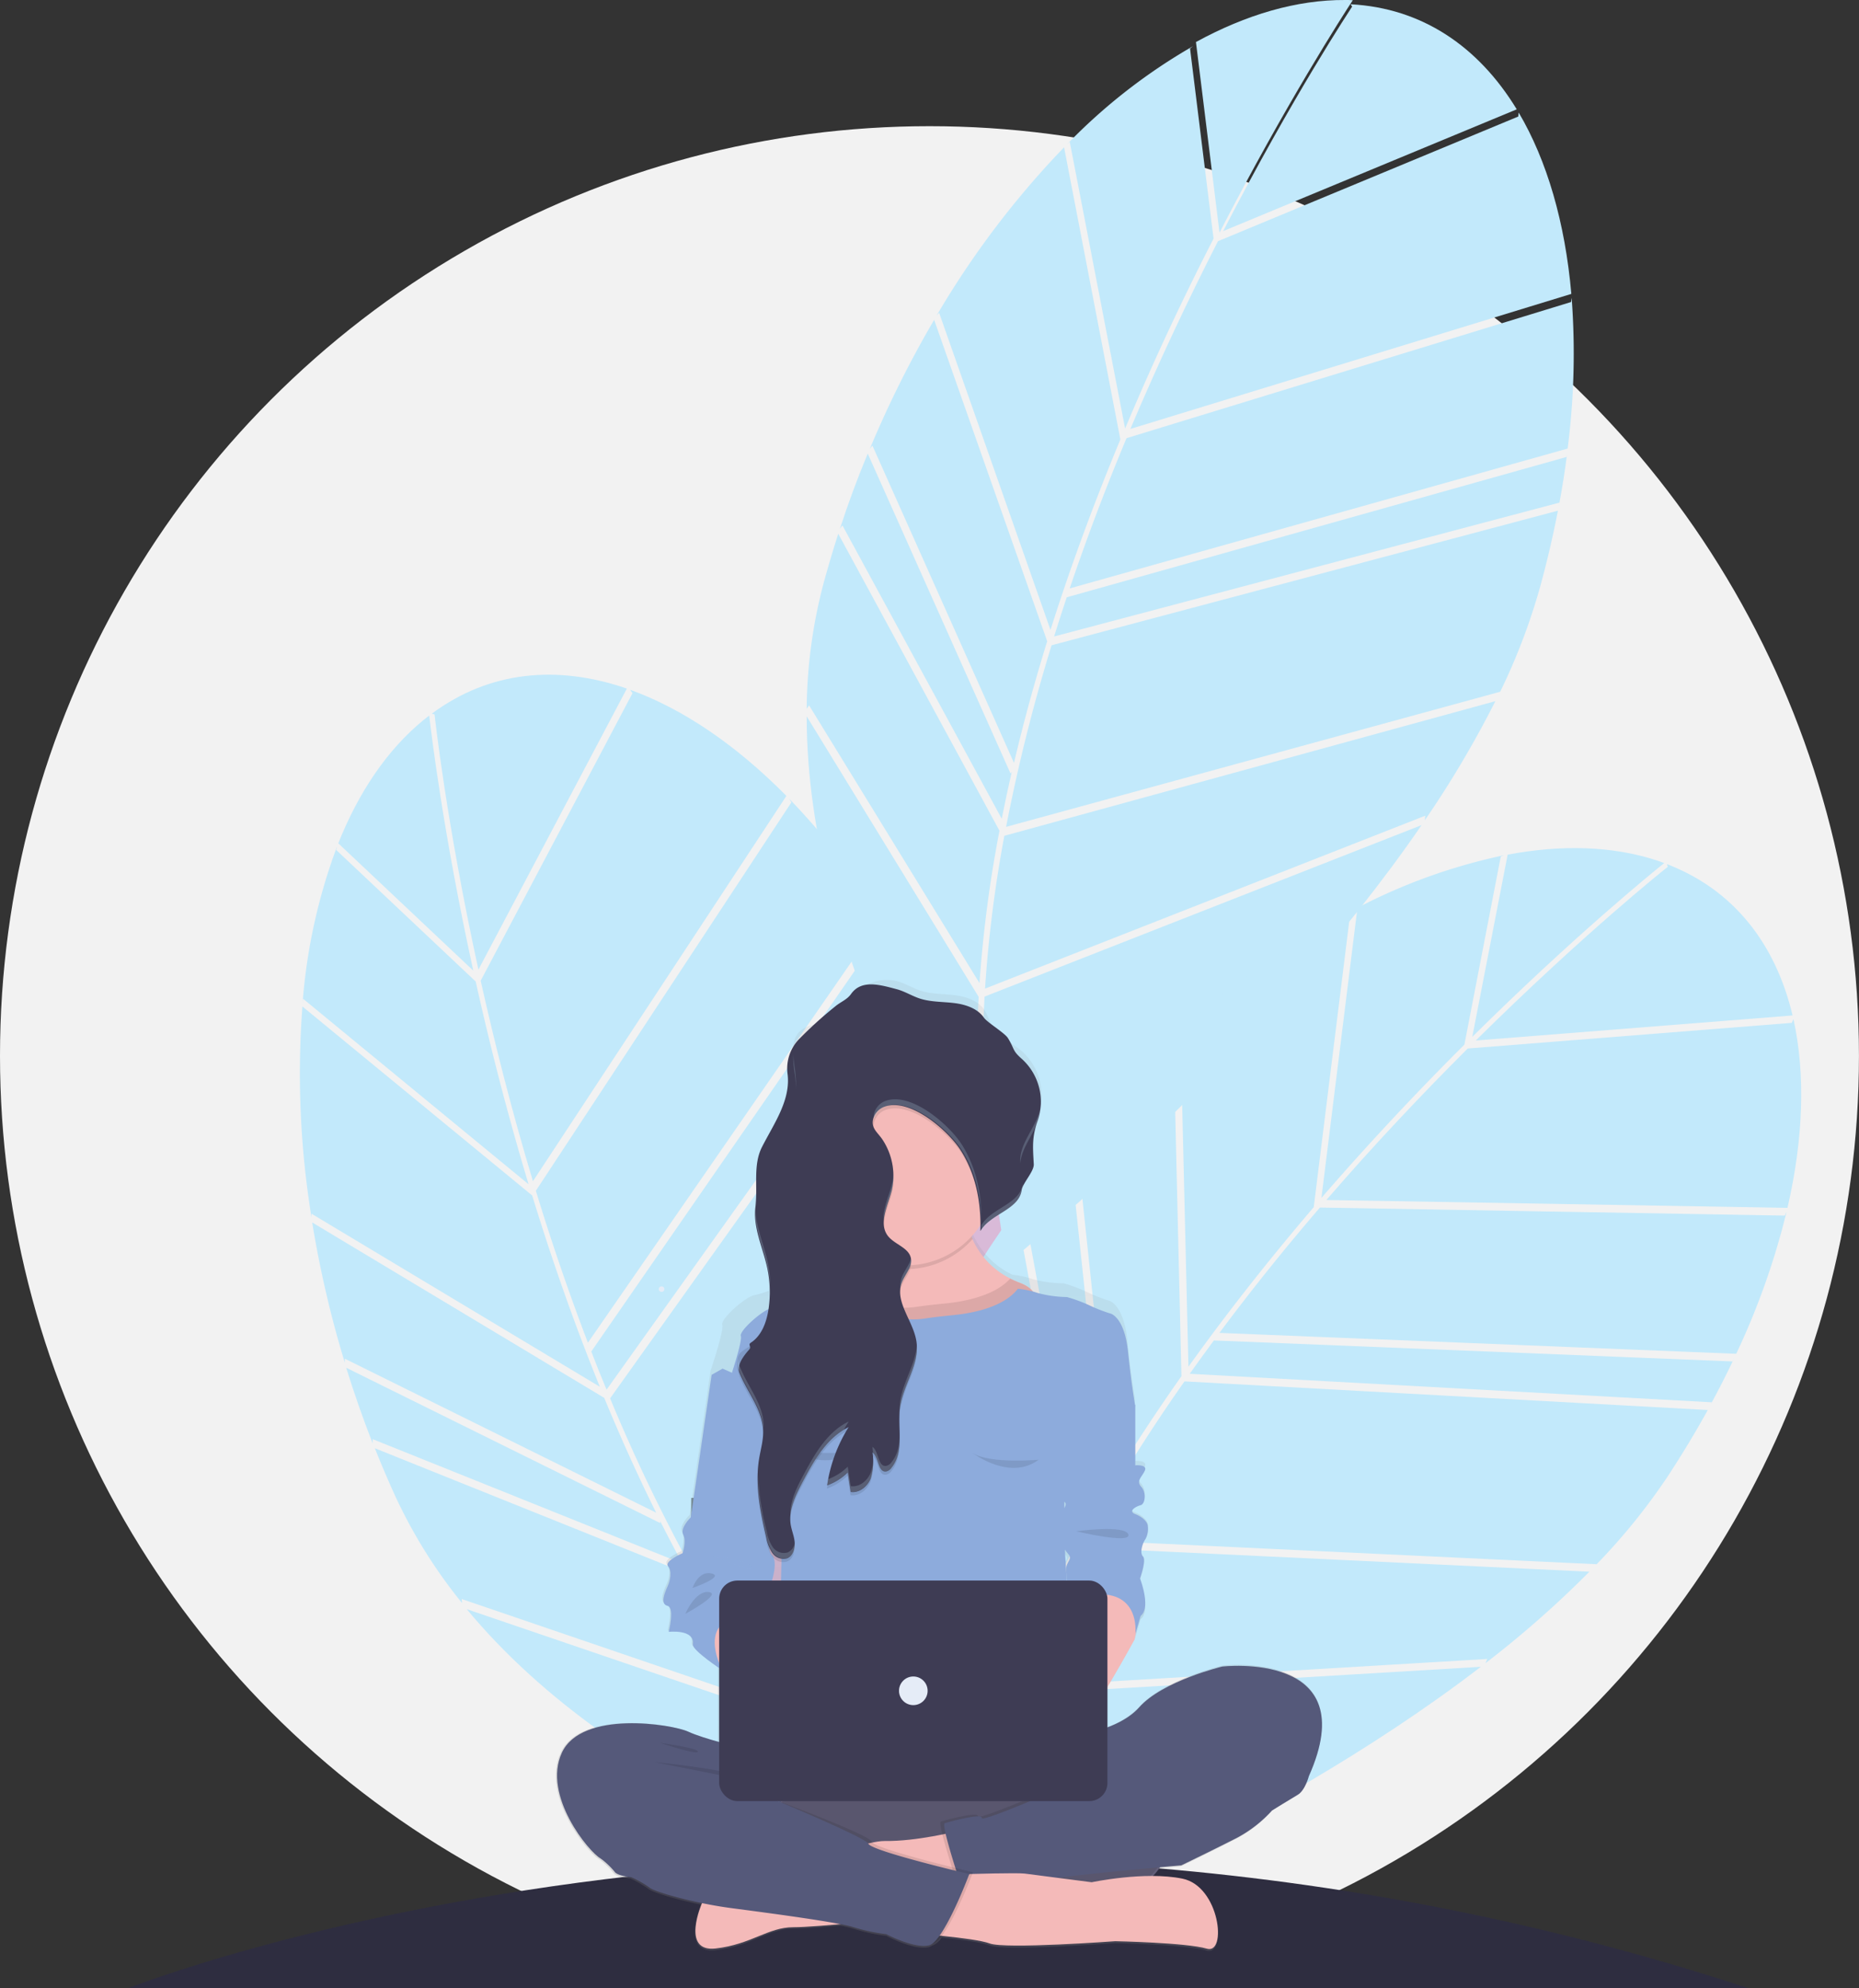 <svg xmlns="http://www.w3.org/2000/svg" xmlns:xlink="http://www.w3.org/1999/xlink" viewBox="0 0 462.39 494.43"><rect x="0" y="0" width="462.39" height="494.43" fill="#333333" stroke="none"/><defs><style>.cls-1{fill:#f2f2f2;}.cls-2{fill:#c2e9fb;}.cls-3{fill:#d9bad8;}.cls-4{fill:#2e2d40;}.cls-5{fill:#fff;opacity:0.3;}.cls-11,.cls-13,.cls-15,.cls-5,.cls-6{isolation:isolate;}.cls-11,.cls-6{fill:#040000;}.cls-6{opacity:0.4;}.cls-7{fill:#e5ecf7;}.cls-8{fill:url(#名称未設定グラデーション_2);}.cls-9{fill:#55597a;}.cls-10{fill:#635f7a;}.cls-11,.cls-15{opacity:0.1;}.cls-12{fill:#f4bab9;}.cls-13,.cls-14,.cls-15{fill:#8dabdc;}.cls-16{fill:#3e3c54;}.cls-17{opacity:0.2;}</style><linearGradient id="名称未設定グラデーション_2" x1="278.77" y1="-151.1" x2="278.77" y2="90.48" gradientTransform="matrix(1, 0, 0, -1, -45.11, 334.12)" gradientUnits="userSpaceOnUse"><stop offset="0" stop-color="#7f7f80" stop-opacity="0.25"/><stop offset="0.54" stop-color="#7f7f80" stop-opacity="0.12"/><stop offset="1" stop-color="#7f7f80" stop-opacity="0.1"/></linearGradient></defs><title>アセット 1</title><g id="レイヤー_2" data-name="レイヤー 2"><g id="レイヤー_1-2" data-name="レイヤー 1"><circle class="cls-1" cx="231.19" cy="262.57" r="231.19"/><path class="cls-2" d="M296,12.05l5.85,47.29c-7.18,14-14.78,30-22,47.24l-13.77-71.3-.7.63a141.92,141.92,0,0,1,31.36-24.43Z"/><path class="cls-2" d="M303.33,57.85l-5.86-47.4C309.92,3.65,322.5-.07,334.6,0c.63,0,1.25,0,1.88.05C334.05,3.76,319.93,25.66,303.33,57.85Z"/><path class="cls-2" d="M209.54,130.66l-.63.85Q212,122,215.83,112.8l35.52,79.56.3-.38q-1.35,5.88-2.49,11.63Z"/><path class="cls-2" d="M233.59,77.79l-.67.76a222.68,222.68,0,0,1,31.75-41.92l14,72.66q-10.08,24.27-17.38,47.37Z"/><path class="cls-2" d="M390.92,74.07a185.63,185.63,0,0,1-1,37.48L266.07,146.33c4.49-13.28,9.32-25.84,14.13-37.36L390.77,75.11Z"/><path class="cls-2" d="M387.7,126l.16-1L262.19,158.28q1.53-4.92,3.14-9.74l124.32-34.9.16-1Q389,119.16,387.7,126Z"/><path class="cls-2" d="M217,110.82l-.65.81a266.58,266.58,0,0,1,16-32.09l28.12,79.94q-4.78,15.44-8.26,30.24Z"/><path class="cls-2" d="M243.42,247.9c-1.29,22.82.38,43.91,5,63-9.76-14-47.78-72.29-47.77-132.75Z"/><path class="cls-2" d="M371.94,174.37A256.81,256.81,0,0,1,354.39,204l.12-1.15-109.5,43a320.09,320.09,0,0,1,4.8-38Z"/><path class="cls-2" d="M304.24,57.47C321.6,23.82,336.11,2,336.32,1.63l-.4-.57c17.74.93,31.8,10.46,41.34,26.13Z"/><path class="cls-2" d="M248.6,206.59c-.23,1.19-.46,2.39-.67,3.57a316.68,316.68,0,0,0-4.3,34.32l-42.39-69.07-.59.85a125.69,125.69,0,0,1,4.28-31.52q1.65-6,3.57-12Z"/><path class="cls-2" d="M281.16,106.67c7.18-17,14.7-32.8,21.79-46.69l74.69-31,.1-1c7.05,11.94,11.54,27.33,13.1,45.11Z"/><path class="cls-2" d="M244.89,247.84,353.58,205.2c-39,56.85-98.88,105.62-102.7,108.71C245.2,292.81,243.64,270.4,244.89,247.84Z"/><path class="cls-2" d="M250.26,205.63l0-.07a434.48,434.48,0,0,1,11.3-45.09L387.5,127q-1.77,9.19-4.36,18.71a154.8,154.8,0,0,1-10,26.32Z"/><path class="cls-2" d="M83.65,211.4l34.67,32.69c3.43,15.39,7.76,32.54,13.16,50.43L75.4,248.39l-.13.93a141.14,141.14,0,0,1,8.57-38.81Z"/><path class="cls-2" d="M117.72,241.38,84.14,209.72c5.08-12.74,12.16-23.25,21.2-30.66.47-.39,1-.75,1.42-1.12C107.25,182.2,110.23,207.2,117.72,241.38Z"/><path class="cls-2" d="M92.7,357.9l0,1.06q-3.66-9.36-6.59-18.82l78.09,38.62v-.48q2.72,5.39,5.51,10.54Z"/><path class="cls-2" d="M77.5,301.84l0,1a222.2,222.2,0,0,1-2.28-52.54l57.15,47q7.71,25.13,16.83,47.57Z"/><path class="cls-2" d="M196.3,198.63a185.78,185.78,0,0,1,23.14,29.5L146.23,333.91c-5-13.09-9.3-25.84-12.95-37.78l63.57-96.6Z"/><path class="cls-2" d="M226.91,240.64l-.54-.91-75.5,105.86q-2-4.75-3.8-9.49l73.49-106.18L220,229Q223.57,234.61,226.91,240.64Z"/><path class="cls-2" d="M85.77,337.89v1A266,266,0,0,1,77.65,304l72.64,43.63q6.17,14.94,12.92,28.56Z"/><path class="cls-2" d="M193.57,426.59c13.57,18.4,28.3,33.58,44,45.36-16.43-4.53-82.91-25.2-121.47-71.77Z"/><path class="cls-3" d="M245.66,288A257.41,257.41,0,0,1,251,322l-.64-1L193.47,424a319.88,319.88,0,0,1-20.58-32.36Z"/><path class="cls-2" d="M119,241.13c-8.09-37-10.87-63.09-10.91-63.46l-.68-.19c14.26-10.6,31.17-12.22,48.51-6.24Z"/><path class="cls-2" d="M171.21,391.47c.58,1.07,1.17,2.13,1.76,3.18a317,317,0,0,0,18.58,29.18l-76.7-26.17.08,1a126.06,126.06,0,0,1-16.8-27q-2.59-5.71-4.89-11.5Z"/><path class="cls-2" d="M132.56,293.75c-5.33-17.69-9.6-34.64-13-49.86l37.76-71.5-.58-.85c13.05,4.7,26.32,13.69,38.86,26.39Z"/><path class="cls-3" d="M194.66,425.61l56.52-102.17c6.22,68.66-8.79,144.41-9.77,149.23C223.59,460,208.09,443.78,194.66,425.61Z"/><path class="cls-2" d="M171.88,389.68l-.07,0a431.93,431.93,0,0,1-20.06-41.93l75.68-106.13q4.5,8.21,8.58,17.19a155,155,0,0,1,9.05,26.68Z"/><path class="cls-2" d="M373.29,213l-9.05,46.78c-11.17,11.14-23.34,24-35.56,38.12l8.95-72.07-.86.39a141.82,141.82,0,0,1,37.37-13.54Z"/><path class="cls-2" d="M366.2,257.85,375,212.54c13.48-2.53,26.15-2.18,37.25,1.49.57.19,1.14.4,1.7.6C410.58,217.32,391.07,233.23,366.2,257.85Z"/><path class="cls-2" d="M254.39,299.09l-.86.61q5.93-8.1,12.36-15.64l9.18,86.63.41-.26c-2.07,3.44-4.05,6.88-6,10.29Z"/><path class="cls-2" d="M293.6,256.24l-.87.52a222.48,222.48,0,0,1,43.16-30l-9.12,73.44q-17.08,20-31.17,39.68Z"/><path class="cls-2" d="M444.38,301.33a185.67,185.67,0,0,1-12.53,35.34l-128.54-5.2c8.37-11.24,16.85-21.7,25-31.17l115.62,2Z"/><path class="cls-2" d="M425.27,349.68l.49-.95-129.84-7.09q3-4.22,6-8.29l129,5.22.48-.94Q428.59,343.62,425.27,349.68Z"/><path class="cls-2" d="M267.58,282.52l-.87.57a266.25,266.25,0,0,1,25.15-25.57l2,84.72q-9.31,13.2-17.2,26.2Z"/><path class="cls-3" d="M250.36,421.06c-8.27,21.31-13.21,41.88-14.73,61.48-5-16.31-23.1-83.52-4.41-141Z"/><path class="cls-2" d="M395.33,390.86a256.39,256.39,0,0,1-25.86,22.76l.47-1.06-117.42,7a321.68,321.68,0,0,1,16.33-34.7Z"/><path class="cls-2" d="M367.07,258.76c26.91-26.63,47.47-43,47.77-43.19l-.21-.67c16.59,6.37,27,19.78,31.24,37.63Z"/><path class="cls-2" d="M268.06,383.37c-.58,1.07-1.17,2.13-1.74,3.19a317.62,317.62,0,0,0-14.7,31.32l-19-78.79-.83.62a126.18,126.18,0,0,1,13.82-28.65q3.43-5.25,7.1-10.29Z"/><path class="cls-2" d="M329.91,298.42c12.09-14,24.12-26.66,35.16-37.67l80.61-6.38.4-.94c3,13.53,2.53,29.56-1.48,46.95Z"/><path class="cls-2" d="M251.78,421.46l116.55-6.95c-54.66,42-126.68,69.88-131.27,71.63C238.18,464.32,243.62,442.53,251.78,421.46Z"/><path class="cls-2" d="M269.94,383l0-.08a433.64,433.64,0,0,1,24.68-39.39l130.16,7.12q-4.53,8.19-9.93,16.45A154.69,154.69,0,0,1,397.14,389Z"/><path class="cls-4" d="M31.89,494.43s182.53-72.32,403,0"/><path class="cls-5" d="M206.44,462c.73,5.65,7,6.84,18.82,8.53,6,.86,8-1.81,8.34-5,.39,4-.76,8.56-8.34,7.47-13.19-1.88-19.48-3.14-18.85-10.68Z"/><rect class="cls-6" x="262.57" y="438.81" width="10.09" height="6.81"/><rect class="cls-6" x="171.93" y="372.51" width="61.62" height="7.43"/><rect class="cls-6" x="171.93" y="396.23" width="61.62" height="7.43"/><circle class="cls-7" cx="164.55" cy="320.59" r="0.69"/><path class="cls-8" d="M304,414.2s-14.79,3.57-20.64,10.27a20.1,20.1,0,0,1-7.87,5v-10.1c3.38-5.68,6.79-12,6.79-12,.15-.31,1.39-4.67,1.39-4.67,2.77-2.18-.16-9.8-.16-9.8s1.7-4.82.77-5.76-.15-3.42.62-4.51a5.64,5.64,0,0,0,.62-3.42c0-.93-1.24-2.34-3.24-3.11s.15-2,1.39-2.34,1.54-3.26.15-4.82.16-2.49.92-4.2-2.47-1.4-2.47-1.4V347.61h0s-.93-5.13-1.85-14.16-4.47-9.95-4.47-9.95a40.71,40.71,0,0,1-5.55-2.18,38.08,38.08,0,0,0-5.85-2.18,30.19,30.19,0,0,1-7.55-1,23.48,23.48,0,0,0-5.15-1.12l-.56-.27a20.25,20.25,0,0,1-9.35-9.91l-.26-.64a22.37,22.37,0,0,0,2.46-3.27v1.8h0v0c2.45-4.34,9.58-5.33,10.26-10.29a5.06,5.06,0,0,0,0-.68v-.53c-.09-1.38-.57-2.76-.66-4.16a8,8,0,0,1,0-1.2v0c.32-3.85,3.22-7.2,4.55-10.94a12.73,12.73,0,0,0,.69-3.11v0c0-.32.06-.64.07-1V272a14.54,14.54,0,0,0-4.81-10.52c-2.45-2.13-5.7-3.47-7.4-6.26-.8-1.29-1.18-2.83-2-4.08-1.63-2.36-4.62-3.32-7.45-3.66s-5.74-.23-8.45-1.12c-1.92-.63-3.66-1.74-5.6-2.3a10.7,10.7,0,0,0-11.51,4.15c-1,1.49-1.69,3.27-3.07,4.44-2.82,2.38-7.61,1.35-10.08,4.1-1.36,1.51-1.52,3.57-1.35,5.68v.07c0,.16,0,.33,0,.49v.23a.69.69,0,0,0,0,.24c.09.76.2,1.51.29,2.23,0,.11,0,.22,0,.33l.08.68c0,.16,0,.33,0,.49s0,.43.05.61a3.91,3.91,0,0,0,0,.49,33.35,33.35,0,0,1-3.54,16.59c-2.33,4.57-5.79,8.79-6.4,13.89a15.16,15.16,0,0,0-.07,2.52v.3c0,.1,0,.3,0,.45s0,.35.06.53a1.55,1.55,0,0,0,0,.29c0,.23.06.46.1.69l0,.15c.61,3.48,2,6.89,2.73,10.41a27.47,27.47,0,0,1,.55,3.94v0c0,.43,0,.84.06,1.26V321a26.55,26.55,0,0,1-3.59,1.1c-2.15.31-8.47,5.91-8,7.33s-2.83,11.2-2.92,11.5h0l-5.17,35.77s-2.75,2.65-1.89,4.36-.17,4.67-.17,4.67-4.63,2-3.6,3.26.56,3.58-.15,5.13-1.87,4.36,0,4.83.32,6.54.32,6.54,6.5-.75,6,3.11c-.15,1.23,4.55,4.6,6.51,6v18.59a56.11,56.11,0,0,1-7.7-2.62c-4-1.86-26.5-5.44-31.43,5.3s6.78,25,9.71,26.6a20.19,20.19,0,0,1,3.39,3.27c.62,1.09,4.16,1.4,4.16,1.4a26.77,26.77,0,0,1,4.62,2.64c.68.69,6.31,2.48,13,3.88h0S169.2,486,178,485s13.08-5.36,19.28-5.36c2.48,0,7.08-.34,11.72-.76a31.27,31.27,0,0,1,3.44.82,45,45,0,0,0,8,1.72s6.94,3.73,10.63,2.8a2.57,2.57,0,0,0,.84-.43H232a4.89,4.89,0,0,0,2.22-1.91c4.63.47,9.92,1.14,11.88,1.91,3.83,1.48,31.24-.57,31.24-.57s17.7.35,22.78,1.88,3.27-15.66-6.09-17.6a38.76,38.76,0,0,0-7.59-.75,16.72,16.72,0,0,0,1.77-2.15l5.6-.5s8.93-4.35,14-7a32.11,32.11,0,0,0,8.62-6.84s4.46-2.8,6.31-3.88,2.77-4.67,2.77-4.67C339.54,410,304,414.2,304,414.2Zm-40.11-39.82v-1.57c.49.36.42.91,0,1.57Zm.14,11c.38.49.74.94,1,1.29,1,1.29-.81,1.9-.68,4,0,.48.07,1.14.12,1.88h0c-.19-3.09-.35-5.63-.44-7.22Z"/><path class="cls-9" d="M183.81,434.48s-8.62-2-12.64-3.85-26.49-5.39-31.42,5.24,6.78,24.8,9.7,26.34,31.43-19.57,31.43-19.57l22.48,9.48,4.31-14.71Z"/><rect class="cls-10" x="193.32" y="437.41" width="97.86" height="34.04" rx="15.87"/><path class="cls-11" d="M291.18,454.43a17,17,0,0,1-2.84,9.41,17.51,17.51,0,0,1-2.15,2.63,16.94,16.94,0,0,1-12,5H210.34a17,17,0,0,1,0-34h63.81A17,17,0,0,1,291.18,454.43Z"/><path class="cls-12" d="M237.9,455.42s-9.82,2.52-17.82,2.41-45.47,15.45-45.47,15.45-5.39,12.29,3.41,11.28,13.08-5.29,19.28-5.29S223,477.12,223,477.12l18.77-13.87Z"/><path class="cls-12" d="M244,339.44l-17.6,3.47-1.14.22s-13.92-3.69-14.38-4-13.09-17.33-13.09-17.33,6.38.07,11.4-2.83l.53-.32a11.09,11.09,0,0,0,4.74-5.81c.09-.26.17-.52.24-.8a15.6,15.6,0,0,0-.14-7.57c-1.73-7.19,2.24-9.16,7.49-9,7.59.25,17.92,5,17.92,5a21.27,21.27,0,0,0,1.63,7c.08.21.17.43.26.63a20.06,20.06,0,0,0,9.35,9.8l.56.28c.56.27,1.15.52,1.76.75C267,324,244,339.44,244,339.44Z"/><path class="cls-11" d="M241.92,308.12a22.21,22.21,0,0,1-27.4,4.72,15,15,0,0,0,.1-8.37c-4.16-17.56,25.42-4,25.42-4A21.56,21.56,0,0,0,241.92,308.12Z"/><path class="cls-12" d="M247.48,292.52a22.09,22.09,0,0,1-3.36,11.73,21.66,21.66,0,0,1-2.47,3.24,22.05,22.05,0,0,1-15,7.15c-.43,0-.89.05-1.34.05a22.19,22.19,0,1,1,22.18-22.19h0Z"/><path class="cls-11" d="M244,339.44l-17.6,3.47-1.14.22s-13.92-3.69-14.38-4-13.09-17.33-13.09-17.33,6.38.07,11.4-2.83l.53-.32A20.76,20.76,0,0,0,227.92,325c2.48-.38,5-.63,7.46-.87,4.77-.5,12.07-1.94,15.9-6.16l.56.28c.56.26,1.15.52,1.76.75C267,324,244,339.44,244,339.44Z"/><path class="cls-13" d="M264.79,383.91c.15,3.25,2.52,39.89,2.52,39.89H193.59l.5-23.07.41-18.45.13-6,.6-21-2.14-1.88-11.61-10.23h0c.08-.28,3.23-9.61,2.79-10.93s5.62-6.64,7.69-6.94a27.6,27.6,0,0,0,3.46-1c3.49-1.24,8.14-3,8.65-2.75.72.39,8-.28,8.27-.31h0a19.76,19.76,0,0,0,14.9,6.87,18.77,18.77,0,0,0,3-.24c2.38-.36,4.77-.6,7.16-.85,4.8-.5,12.28-2,15.78-6.53a22.32,22.32,0,0,1,4.94,1.06,29.1,29.1,0,0,0,7.24,1,37.36,37.36,0,0,1,5.61,2.07,39,39,0,0,0,5.32,2.07s3.4.88,4.28,9.45,1.79,13.44,1.79,13.44l-17.57,15.22S264.65,380.65,264.79,383.91Z"/><polygon class="cls-12" points="177.03 411.07 179.72 415.38 189.81 418.94 196.75 406.29 190.36 401.98 180.11 397.98 174.26 401.36 177.03 411.07"/><path class="cls-9" d="M263.14,432.32s14.32-1.07,20.18-7.7S304,414.45,304,414.45s35.58-4.15,21.55,27.27c0,0-.92,3.54-2.77,4.62s-6.32,3.86-6.32,3.86l-54.66-4.78Z"/><path class="cls-11" d="M291.18,454.43a17,17,0,0,1-2.84,9.41c-9.2.81-29.56,2.73-33.83,3.92-5.23,1.45-15.83-1.08-17-1.36l-.11,0s-2-6.2-3-10.16c-.43-1.8-.66-3.14-.38-3.24.93-.31,9.4-2.62,9.25-1.3s25.42-9.93,25.42-9.93l.79,9.86C272.08,454.57,291.18,450.15,291.18,454.43Z"/><path class="cls-9" d="M317.52,446.19l-1.08,4a32,32,0,0,1-8.62,6.77c-5.08,2.62-14,6.93-14,6.93s-32.81,2.78-38.35,4.31-17.11-1.38-17.11-1.38-4.3-13.1-3.38-13.41,9.39-2.61,9.24-1.29,25.43-9.94,25.43-9.94Z"/><path class="cls-12" d="M226.17,480.72s16.12,1.13,20,2.59,31.23-.56,31.23-.56,17.71.35,22.78,1.86,3.27-15.51-6.09-17.42-22.55.9-22.55.9l-16.69-2.16c-1.81-.23-13.7.11-13.7.11Z"/><path class="cls-11" d="M162.79,438.21s21.32,1.92,27.18,5.41Z"/><path class="cls-11" d="M164,433.36c.34.11,9.82,1.35,9.59,2.26S164,433.36,164,433.36Z"/><path class="cls-11" d="M149.15,457.13l1.23,4.62a20,20,0,0,1,3.39,3.23c.61,1.08,4.16,1.39,4.16,1.39a26.06,26.06,0,0,1,4.62,2.62c.93.92,10.93,3.85,20.33,5.08s26.81,3.54,30.5,4.78a45,45,0,0,0,8,1.69s6.93,3.7,10.63,2.77,10-17.71,10-17.71-24.33-5.7-25.1-7.55-24.19-10.47-24.19-10.47l-13.86.33Z"/><path class="cls-9" d="M148.22,457.59l1.23,4.62a20.34,20.34,0,0,1,3.4,3.23c.61,1.08,4.15,1.39,4.15,1.39a25.71,25.71,0,0,1,4.62,2.62c.93.93,10.94,3.85,20.34,5.08s26.8,3.54,30.5,4.78a45.46,45.46,0,0,0,8,1.69s6.93,3.69,10.63,2.77,10-17.72,10-17.72-24.34-5.7-25.11-7.55-35.12-15.86-35.12-15.86l-10.77-2.46Z"/><path class="cls-14" d="M179.72,340.36,177,341.9l-5.17,35.43s-2.75,2.62-1.89,4.31-.17,4.62-.17,4.62-4.64,2-3.61,3.24.56,3.54-.14,5.08-1.87,4.31,0,4.77.31,6.47.31,6.47,6.51-.74,6,3.08c-.2,1.54,7.35,6.46,7.35,6.46s-8.58-15.56,10.64-13.4l1.65-8.77s1.65-4.94,0-6.47.37-8.85.37-8.85l.36-31.81Z"/><path class="cls-15" d="M175.54,386.11c.34.57,10.71,1.73,11.39,3.57S175.54,386.11,175.54,386.11Z"/><path class="cls-11" d="M172.26,394.91s1.41-4.4,4.75-3.61S172.26,394.91,172.26,394.91Z"/><path class="cls-11" d="M170.46,401.34s2.48-5.87,5.86-5.42S170.46,401.34,170.46,401.34Z"/><path class="cls-12" d="M283.32,401.21l-1.08,6.46S271.15,428,269.15,428.31s-12.93-13.55-12.93-13.55l-2.93-13.56L264.81,399l5.12-5.06S282.85,395.2,283.32,401.21Z"/><path class="cls-14" d="M278.38,346.69l4,2.8v14.92s3.11-.29,2.37,1.33-2.22,2.51-.89,4,1,4.28-.15,4.58-3.25,1.48-1.33,2.22,3.11,2.06,3.11,3a5.3,5.3,0,0,1-.6,3.25c-.73,1-1.47,3.4-.59,4.29s-.74,5.46-.74,5.46,2.81,7.24.15,9.31c0,0-1.18,4.13-1.33,4.43,0,0,1.87-14.38-16.72-8.3,0,0-.34-5.48-.47-7.51s1.6-2.63.65-3.84-3.35-4-2.22-4.72.74-2.07.3-3.11-2-1-.59-2.29,2.25-2.43,1.42-3-2.28-2.52-1.13-3.4,1.18-13.74,1.18-13.74S269.52,337.38,278.38,346.69Z"/><path class="cls-11" d="M267.66,380.81s12.18-1.69,13,.79S267.66,380.81,267.66,380.81Z"/><rect class="cls-16" x="178.88" y="393.06" width="96.57" height="54.85" rx="4.51"/><circle class="cls-7" cx="227.17" cy="420.48" r="3.56"/><path class="cls-11" d="M195.05,359.44s9.26,7.07,16.42,1.68C211.47,361.12,199.36,362.22,195.05,359.44Z"/><path class="cls-11" d="M241.92,361.34s9.25,7.07,16.41,1.68C258.33,363,246.24,364.13,241.92,361.34Z"/><path class="cls-11" d="M247.48,292.52a22.09,22.09,0,0,1-3.36,11.73,33.86,33.86,0,0,0-5-17.51c-3.08-4.74-12.44-13-18.87-10.71a4.56,4.56,0,0,0-2.81,3c-.64,2.42,1.23,3.45,2.43,5.36a16.44,16.44,0,0,1,2.24,11.06c-.08.52-.19,1-.32,1.54-1,3.8-3.33,8.15-.94,11.26,1.67,2.16,5.25,2.93,5.74,5.61a3.23,3.23,0,0,1,0,.76c-.11,1.82-1.66,3.42-2.33,5.2-.8,2.1-.35,4.18.47,6.29,1.07,2.75,2.78,5.53,3.19,8.43s-.48,5.6-1.53,8.33a37.63,37.63,0,0,0-2.54,7.85c-.75,5.12,1.13,11-2.09,15.08a2.24,2.24,0,0,1-1.41.95c-2.06.22-1.72-3.49-3.37-4.74a14.73,14.73,0,0,1-.43,6.42c-.78,2-2.82,3.74-5,3.4l-.74-4.84a14,14,0,0,1-5.13,3.21,37.28,37.28,0,0,1,5.36-14.48c-5.43,2.61-8.59,8.26-11.42,13.58-1.75,3.32-3.58,6.95-3,10.66.25,1.51.9,2.95,1,4.48s-.41,3.3-1.83,3.87a3.3,3.3,0,0,1-3.57-1.1l-.15-.19c-.09-.11-.17-.23-.25-.34a6.65,6.65,0,0,1-.41-.74,14.67,14.67,0,0,1-.86-2.83l-.09-.43c-1.44-6.3-2.73-12.79-1.68-19.16.39-2.34,1.09-4.67,1-7.05a13.17,13.17,0,0,0-.81-3.92c-1.26-3.53-3.68-6.76-5.06-10.31l0-.08c-.72-1.88-1.08-4.23.26-5.74a11.33,11.33,0,0,1,2.59-1.72c2.68-1.75,3.88-5.06,4.37-8.23a28.15,28.15,0,0,0,.34-4.31c3.63-1.29,8.48-3.15,9-2.86.76.41,8.32-.29,8.62-.32a11.38,11.38,0,0,0,5.3-6.14c.09-.26.16-.52.24-.79a22.18,22.18,0,1,1,32.71-19.53Z"/><path class="cls-16" d="M221.79,296.09c-1,3.8-3.33,8.15-.94,11.27,1.67,2.15,5.26,2.91,5.73,5.6.39,2.15-1.51,3.93-2.28,6-1.83,4.84,2.94,9.6,3.66,14.73.79,5.56-3.26,10.62-4.07,16.17-.74,5.12,1.14,11-2.09,15.09a2.22,2.22,0,0,1-1.41,1c-2.06.22-1.72-3.49-3.37-4.74a14.46,14.46,0,0,1-.43,6.42c-.78,2-2.82,3.73-5,3.39l-.73-4.84a14,14,0,0,1-5.13,3.21,37.43,37.43,0,0,1,5.35-14.48c-5.43,2.62-8.59,8.27-11.41,13.58-1.76,3.33-3.58,7-3,10.67.25,1.51.9,2.95,1,4.47s-.41,3.3-1.83,3.88a3.35,3.35,0,0,1-3.72-1.29,9.69,9.69,0,0,1-1.52-3.91c-1.48-6.43-2.85-13.07-1.78-19.58.39-2.35,1.09-4.67,1-7.05-.19-5.2-4-9.48-5.9-14.32-.73-1.88,1.08-4.23,2.42-5.74.69-.78-.43-1.17.43-1.72,2.67-1.75,3.88-5.06,4.37-8.22a28.48,28.48,0,0,0-.29-10.29c-1.08-5.07-3.57-10-2.95-15.16s-.67-10.52,1.66-15.05c3-5.86,7.17-11.64,6.32-18.17a10.53,10.53,0,0,1,2.68-8.39,101.6,101.6,0,0,1,9.22-8.37c1.38-1.15,2.91-1.63,3.93-3.1,2.61-3.63,7.19-2.25,11.51-1.1,1.94.56,3.68,1.66,5.61,2.29,2.7.86,5.6.76,8.44,1.1s5.82,1.3,7.45,3.63c.87,1.24,5.24,3.83,6,5.12,1.7,2.76,1,3,3.41,5.12a14.37,14.37,0,0,1,4,15.34c-1.47,4.09-1.24,6.52-1,10.85.12,1.78-2.75,4.7-3,6.46-.68,4.91-7.81,5.89-10.27,10.19.2-7.05-1.15-14.31-5-20.22-3.08-4.74-12.43-13-18.86-10.71a4.53,4.53,0,0,0-2.81,3c-.64,2.41,1.22,3.44,2.42,5.35A16.3,16.3,0,0,1,221.79,296.09Z"/><g class="cls-17"><path class="cls-2" d="M191.57,320.51a28.1,28.1,0,0,0-.61-6.59c-.92-4.31-2.84-8.53-3-12.86-.25,4.82,2,9.48,3,14.23A28.51,28.51,0,0,1,191.57,320.51Z"/><path class="cls-2" d="M209.93,355.49c.38-.69.76-1.37,1.18-2-5.42,2.61-8.58,8.26-11.41,13.58-1.63,3.07-3.31,6.42-3.06,9.84.21-2.94,1.65-5.8,3.06-8.46C202.32,363.51,205.22,358.31,209.93,355.49Z"/><path class="cls-2" d="M197.76,383.36a3.3,3.3,0,0,1-1.81,2.7,3.38,3.38,0,0,1-3.72-1.29,9.68,9.68,0,0,1-1.52-3.92,69.48,69.48,0,0,1-2.16-14c-.1,5.14,1,10.32,2.16,15.37a9.64,9.64,0,0,0,1.52,3.91,3.36,3.36,0,0,0,3.72,1.3c1.42-.59,2-2.36,1.84-3.88A.53.53,0,0,1,197.76,383.36Z"/><path class="cls-2" d="M222.29,291.46a15.77,15.77,0,0,1-.5,3.27c-.75,2.82-2.22,5.94-2,8.62.21-2.34,1.33-4.89,2-7.24A15.55,15.55,0,0,0,222.29,291.46Z"/><path class="cls-2" d="M198,270.89a33.74,33.74,0,0,0-.27-4.92c-.16-1.19-.36-2.47-.43-3.72a26.72,26.72,0,0,0,.43,5.11A34.72,34.72,0,0,1,198,270.89Z"/><path class="cls-2" d="M226.59,313a.15.15,0,0,0,0-.11c-.33,1.61-1.65,3.07-2.26,4.68a6.62,6.62,0,0,0-.38,3,6.45,6.45,0,0,1,.38-1.63C225.07,316.93,227,315.14,226.59,313Z"/><path class="cls-2" d="M189.94,354.23c-.19-5.2-4-9.48-5.9-14.32a9.82,9.82,0,0,1-.6-2.37,7.89,7.89,0,0,0,.6,3.75c1.84,4.78,5.58,9,5.88,14.07C189.94,355,190,354.6,189.94,354.23Z"/><path class="cls-2" d="M239.13,284.48c-3.08-4.75-12.43-13-18.86-10.71a4.58,4.58,0,0,0-2.82,3,3.3,3.3,0,0,0,0,1.62,1.06,1.06,0,0,1,0-.23,4.57,4.57,0,0,1,2.82-3c6.43-2.3,15.78,6,18.86,10.71,3.48,5.36,4.92,11.82,5,18.22C244.23,297.21,242.86,290.2,239.13,284.48Z"/><path class="cls-2" d="M254.39,294.5c-.68,4.89-7.76,5.88-10.25,10.15v1.42c2.46-4.31,9.59-5.28,10.26-10.19a5.86,5.86,0,0,0,0-1.45S254.39,294.47,254.39,294.5Z"/><path class="cls-2" d="M258.32,277.18c-1.46,4.09-4.85,7.7-4.56,12v.19c.31-3.82,3.22-7.13,4.54-10.83a13.5,13.5,0,0,0,.76-5.27A13.2,13.2,0,0,1,258.32,277.18Z"/><path class="cls-2" d="M221.8,363.55a2.19,2.19,0,0,1-1.41,1c-2.06.22-1.72-3.49-3.37-4.74,0,.49.08,1,.11,1.48,1.53,1.33,1.25,4.86,3.26,4.64a2.18,2.18,0,0,0,1.41-.95c1.84-2.31,2-5.23,2-8.26C223.73,359.21,223.36,361.62,221.8,363.55Z"/><path class="cls-2" d="M216.59,366.19c-.79,2-2.82,3.73-5,3.39-.24-1.61-.48-3.22-.73-4.84a14,14,0,0,1-4.87,3.11c-.1.5-.19,1-.26,1.49a14.09,14.09,0,0,0,5.13-3.21c.25,1.61.49,3.23.73,4.84,2.16.34,4.18-1.37,5-3.39a11.05,11.05,0,0,0,.56-4.38A9.26,9.26,0,0,1,216.59,366.19Z"/><path class="cls-2" d="M223.89,348.47a25.74,25.74,0,0,0-.18,3.93,21.53,21.53,0,0,1,.18-2.54c.78-5.3,4.49-10.15,4.15-15.4C227.74,339.21,224.6,343.64,223.89,348.47Z"/></g></g></g></svg>